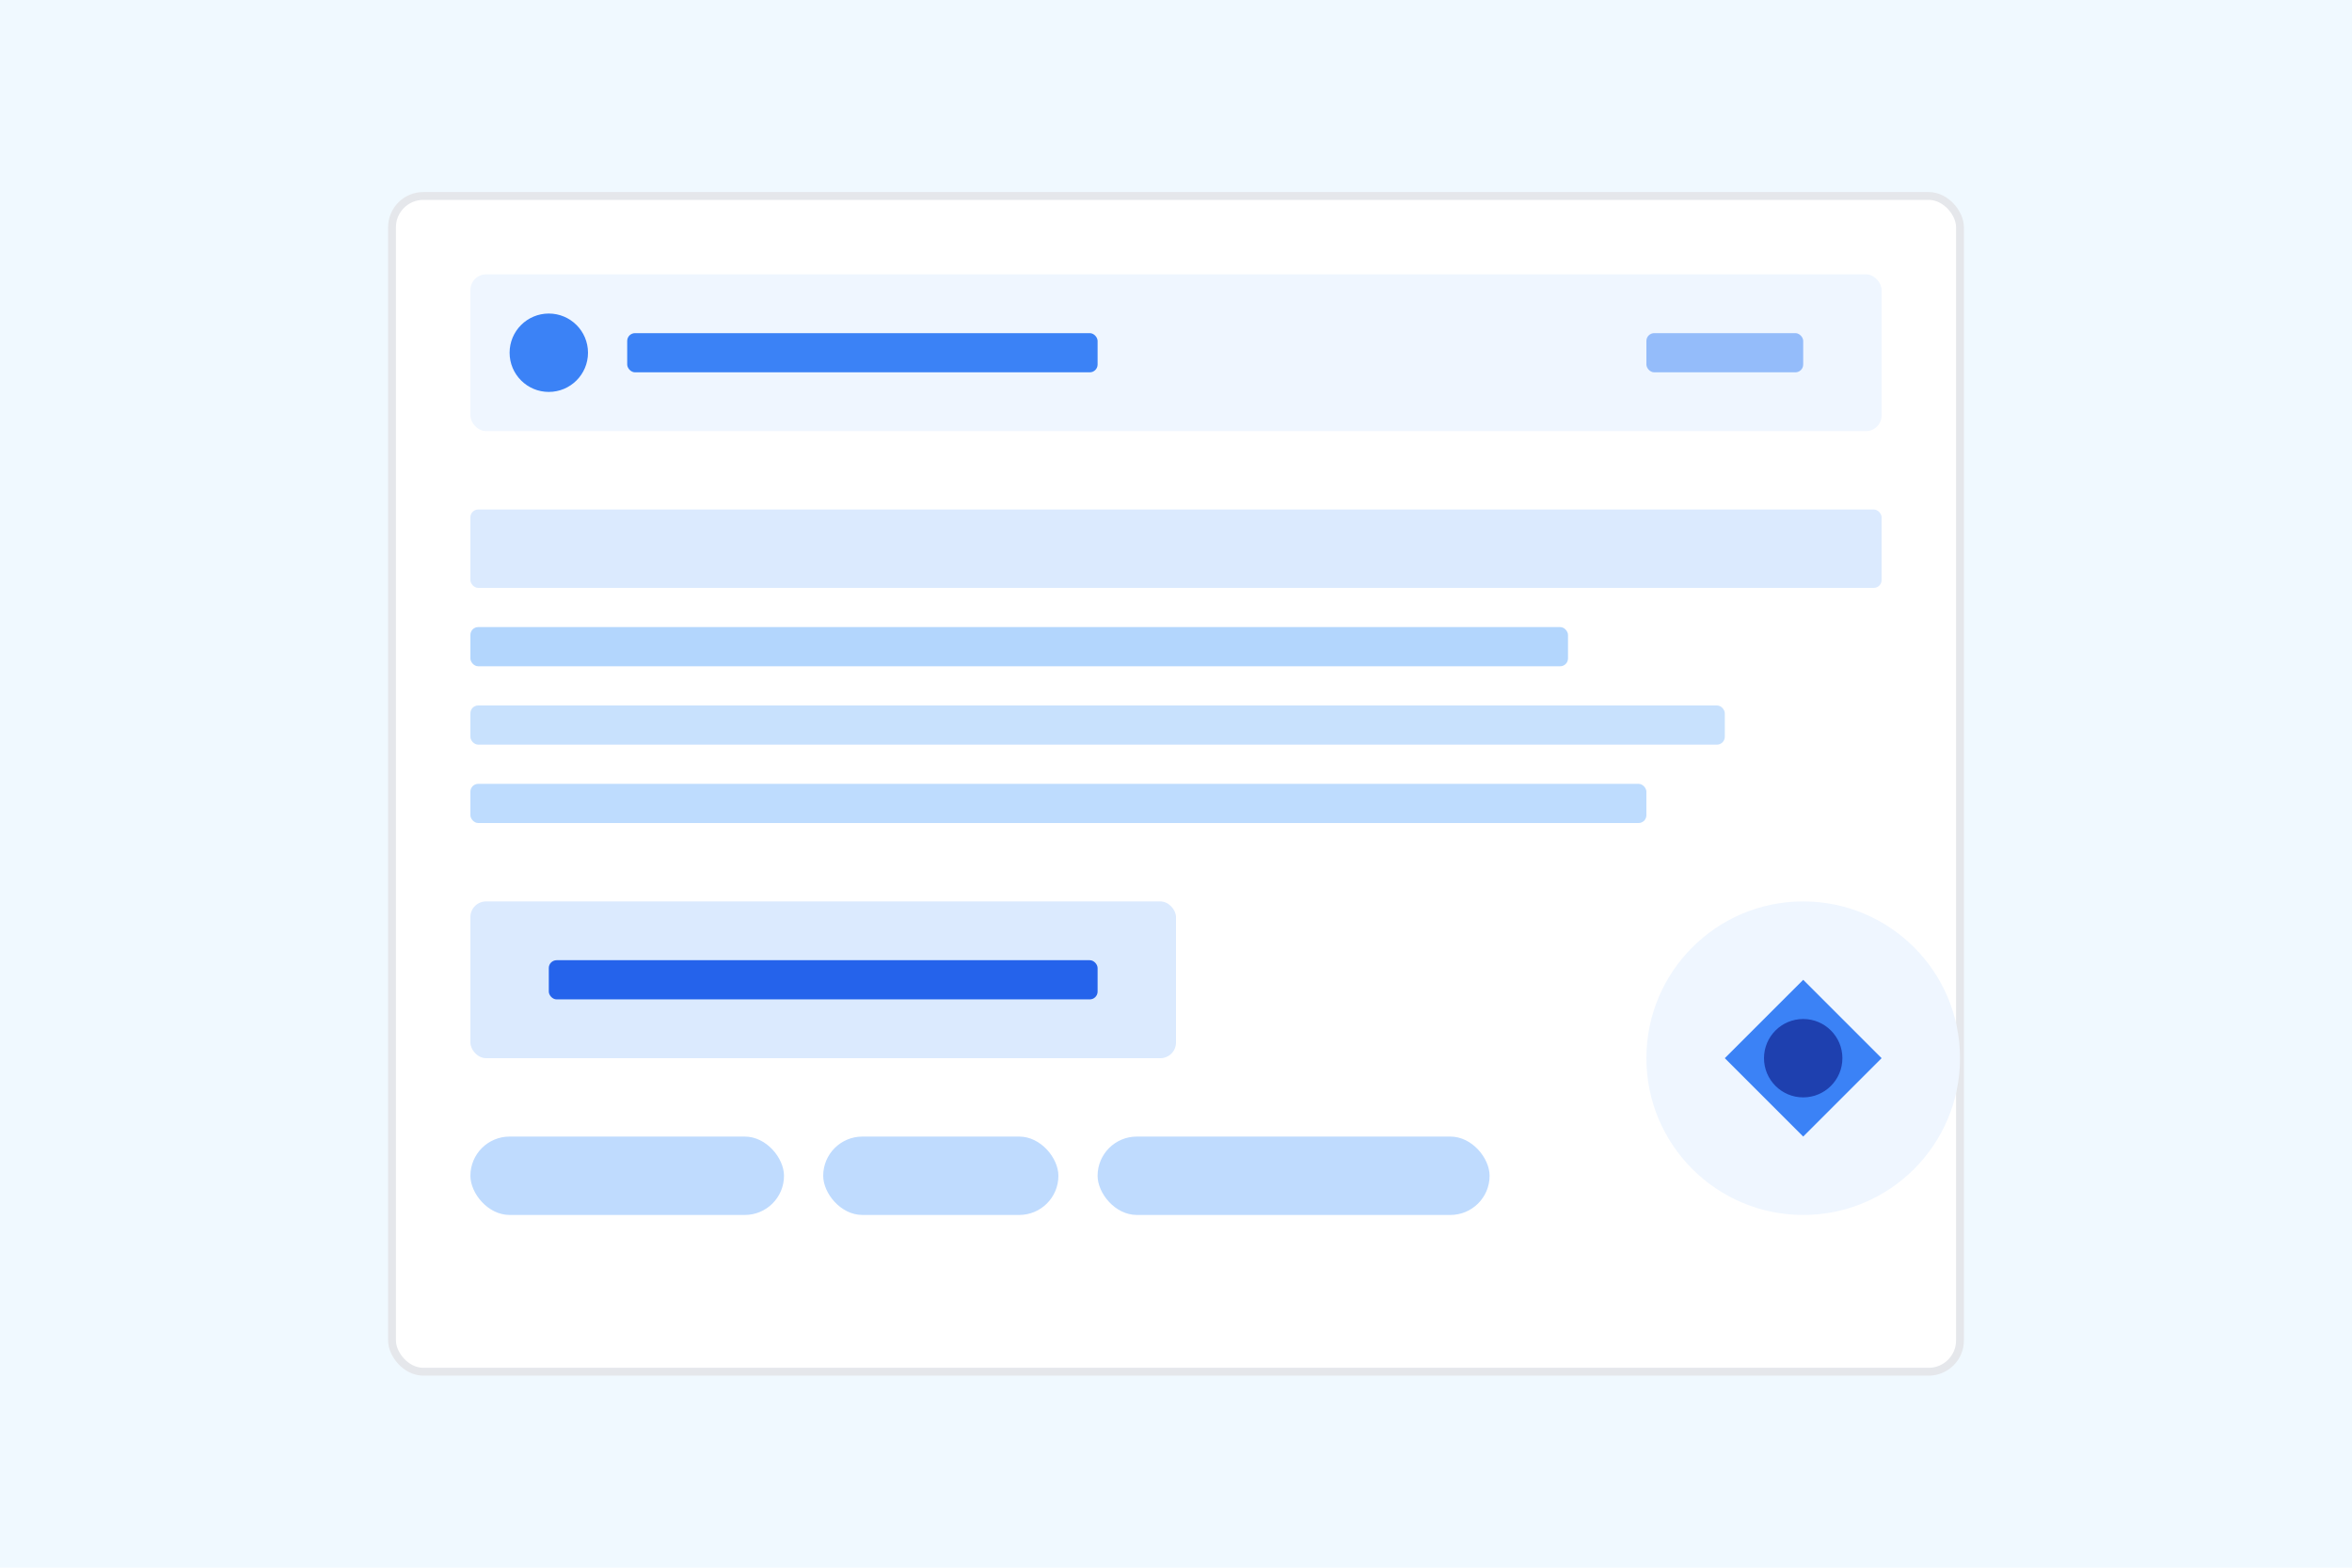 <svg width="600" height="400" viewBox="0 0 600 400" fill="none" xmlns="http://www.w3.org/2000/svg">
  <rect width="600" height="400" fill="#F0F9FF"/>
  <g transform="translate(100, 50)">
    <!-- Email Template -->
    <rect x="0" y="0" width="400" height="300" rx="8" fill="white" stroke="#E5E7EB" stroke-width="2"/>
    
    <!-- Email Header -->
    <rect x="20" y="20" width="360" height="40" rx="4" fill="#EFF6FF"/>
    <circle cx="40" cy="40" r="10" fill="#3B82F6"/>
    <rect x="60" y="35" width="120" height="10" rx="2" fill="#3B82F6"/>
    <rect x="320" y="35" width="40" height="10" rx="2" fill="#3B82F6" opacity="0.5"/>
    
    <!-- Email Content -->
    <rect x="20" y="80" width="360" height="20" rx="2" fill="#DBEAFE"/>
    <rect x="20" y="110" width="280" height="10" rx="2" fill="#93C5FD" opacity="0.7"/>
    <rect x="20" y="130" width="320" height="10" rx="2" fill="#93C5FD" opacity="0.5"/>
    <rect x="20" y="150" width="300" height="10" rx="2" fill="#93C5FD" opacity="0.6"/>
    
    <!-- Personalization Elements -->
    <rect x="20" y="180" width="180" height="40" rx="4" fill="#DBEAFE"/>
    <rect x="40" y="195" width="140" height="10" rx="2" fill="#2563EB"/>
    
    <!-- AI Elements -->
    <g transform="translate(320, 180)">
      <circle cx="40" cy="40" r="40" fill="#EFF6FF"/>
      <path d="M40 20 L60 40 L40 60 L20 40 Z" fill="#3B82F6"/>
      <circle cx="40" cy="40" r="10" fill="#1E40AF"/>
    </g>
    
    <!-- Personalization Indicators -->
    <rect x="20" y="240" width="80" height="20" rx="10" fill="#BFDBFE"/>
    <rect x="110" y="240" width="60" height="20" rx="10" fill="#BFDBFE"/>
    <rect x="180" y="240" width="100" height="20" rx="10" fill="#BFDBFE"/>
  </g>
</svg> 
